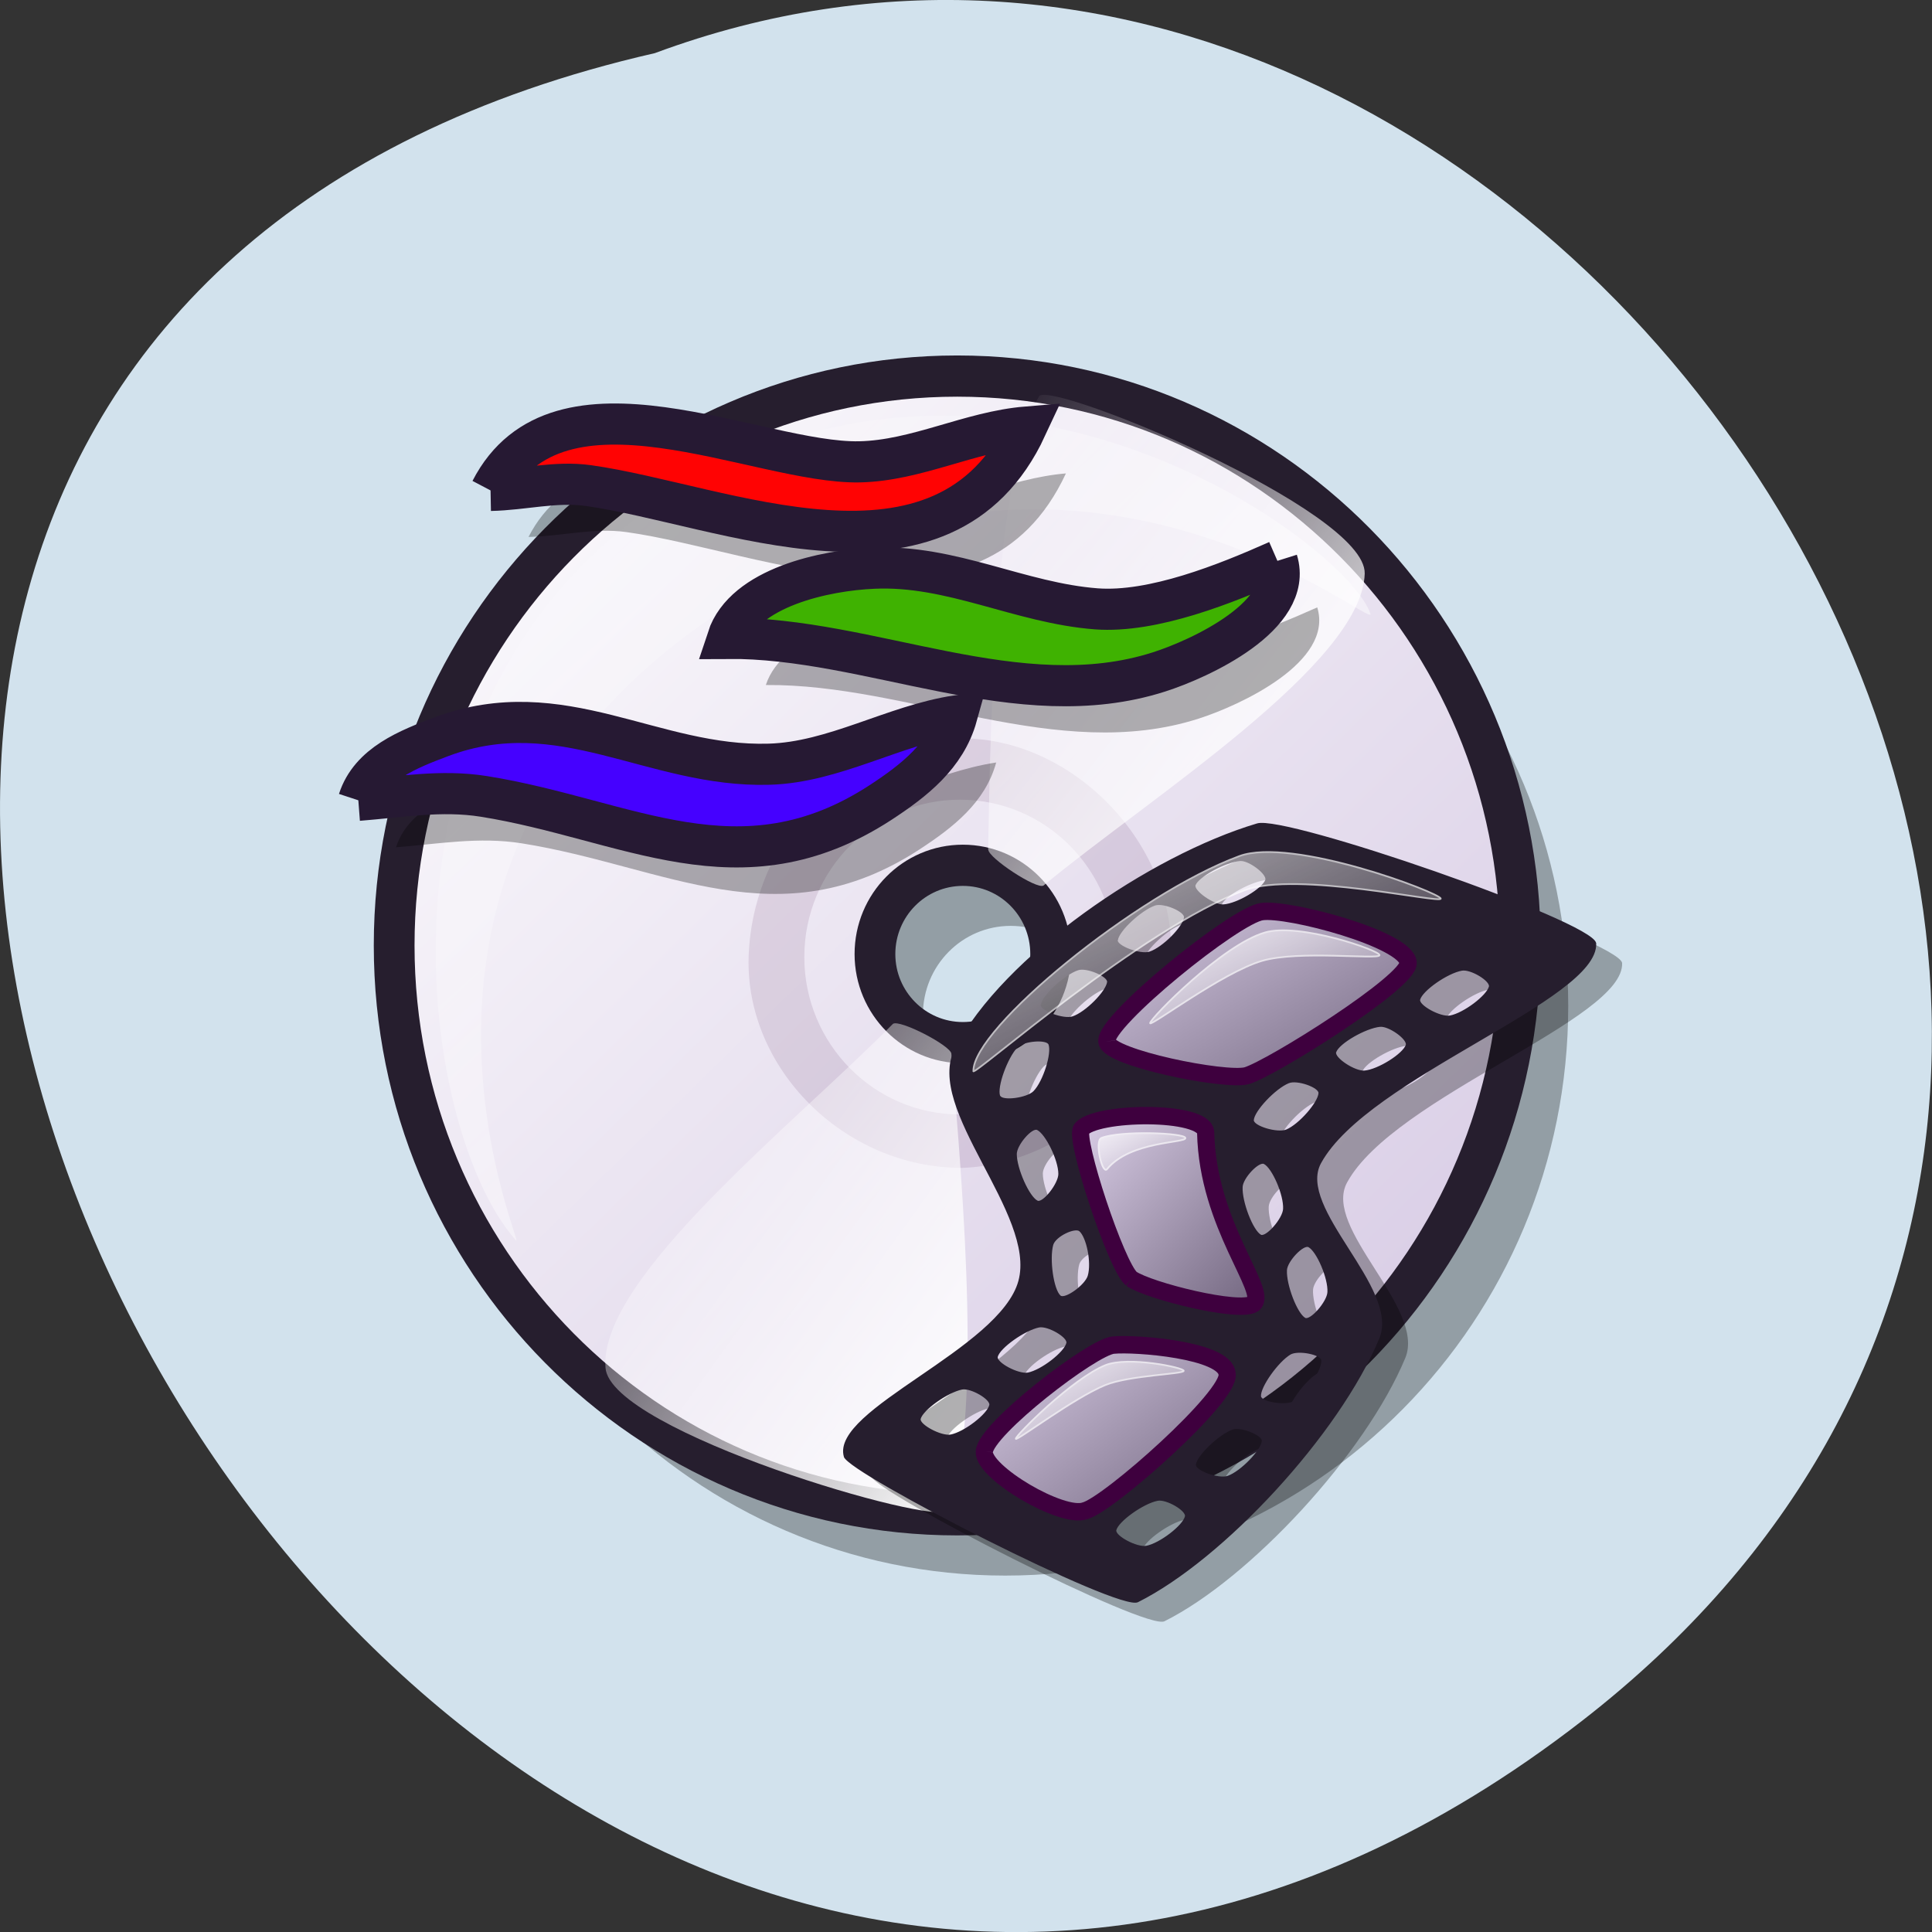 <svg xmlns="http://www.w3.org/2000/svg" xmlns:xlink="http://www.w3.org/1999/xlink" viewBox="0 0 48 48"><rect x="0" y="0" width="48" height="48" fill="#333333" stroke="none"/><defs><g id="B" clip-path="url(#A)"><path d="m 32.13 51.46 c 0 -0.157 2.59 -2.732 4.124 -3.348 c 1.042 -0.415 3.603 0.107 3.603 0.258 c 0 0.15 -2.489 0.2 -3.603 0.644 c -1.461 0.587 -4.124 2.589 -4.124 2.446" transform="matrix(0.54 0 0 0.546 7.887 7.648)" fill="url(#9)" fill-rule="evenodd" stroke="#fff" stroke-width="0.079"/></g><g id="F" clip-path="url(#E)"><path d="m 36.33 39.19 c -0.224 0.272 -0.586 -1.288 -0.26 -1.416 c 0.875 -0.343 3.82 -0.236 3.863 0 c 0.043 0.236 -2.539 0.129 -3.603 1.416" transform="matrix(0.54 0 0 0.546 7.887 7.648)" fill="url(#D)" fill-rule="evenodd" stroke="#fff" stroke-width="0.079"/></g><g id="J" clip-path="url(#I)"><path d="m 38.31 32.547 c 0.022 -0.229 3.321 -3.555 5.274 -4.12 c 1.57 -0.465 5.303 0.815 5.281 1.03 c -0.022 0.215 -3.718 -0.236 -5.411 0.258 c -1.83 0.536 -5.165 3.03 -5.144 2.833" transform="matrix(0.54 0 0 0.546 7.887 7.648)" fill="url(#H)" fill-rule="evenodd" stroke="#fff" stroke-width="0.079"/></g><g id="N" clip-path="url(#M)"><path d="m 30.18 34.735 c -0.043 -1.938 7.488 -8.05 12.233 -9.785 c 2.424 -0.887 9.224 1.667 9.267 1.931 c 0.043 0.25 -6.62 -1.259 -9.01 -0.386 c -4.775 1.745 -12.501 8.498 -12.494 8.24" transform="matrix(0.54 0 0 0.546 7.887 7.648)" fill="url(#L)" fill-rule="evenodd" stroke="#fff" stroke-width="0.079"/></g><clipPath id="I"><path d="M 0,0 H48 V48 H0 z"/></clipPath><clipPath id="E"><path d="M 0,0 H48 V48 H0 z"/></clipPath><clipPath id="A"><path d="M 0,0 H48 V48 H0 z"/></clipPath><clipPath id="M"><path d="M 0,0 H48 V48 H0 z"/></clipPath><filter id="7" filterUnits="objectBoundingBox" x="0" y="0" width="48" height="48"><feColorMatrix type="matrix" in="SourceGraphic" values="0 0 0 0 1 0 0 0 0 1 0 0 0 0 1 0 0 0 1 0"/></filter><linearGradient id="D" gradientUnits="userSpaceOnUse" x1="23.697" y1="56.839" x2="26.384" y2="59.53" gradientTransform="scale(1.516 0.66)" xlink:href="#2"/><linearGradient id="1" gradientUnits="userSpaceOnUse" x1="44.22" y1="43.536" x2="5.286" y2="4.603" gradientTransform="matrix(0.578 0 0 0.51 7.887 7.648)"><stop stop-color="#fff" stop-opacity="0.702"/><stop offset="1" stop-color="#fff" stop-opacity="0"/></linearGradient><linearGradient id="H" gradientUnits="userSpaceOnUse" x1="24.471" y1="44.44" x2="31.09" y2="50.837" gradientTransform="scale(1.566 0.639)" xlink:href="#2"/><linearGradient id="L" gradientUnits="userSpaceOnUse" x1="20.644" y1="36.26" x2="35.15" y2="50.686" gradientTransform="scale(1.463 0.683)" xlink:href="#2"/><linearGradient id="0" gradientUnits="userSpaceOnUse" x1="49.679" y1="51.24" x2="2.596" y2="2.598"><stop stop-color="#d8cce5"/><stop offset="1" stop-color="#fff"/></linearGradient><linearGradient id="2" gradientUnits="userSpaceOnUse" x1="53.753" y1="22.07" x2="35.56" y2="3.795" gradientTransform="matrix(0.475 0 0 0.62 7.887 7.648)"><stop stop-color="#fff"/><stop offset="1" stop-color="#fff" stop-opacity="0"/></linearGradient><linearGradient id="3" gradientUnits="userSpaceOnUse" x1="34.15" y1="46.843" x2="15.45" y2="28.625" gradientTransform="matrix(0.468 0 0 0.631 7.887 7.648)" xlink:href="#2"/><linearGradient id="4" gradientUnits="userSpaceOnUse" x1="25.565" y1="56.58" x2="35.32" y2="65.823" gradientTransform="scale(1.194 0.837)"><stop stop-color="#d8cce5"/><stop offset="1" stop-color="#72667f"/></linearGradient><linearGradient id="5" gradientUnits="userSpaceOnUse" x1="36.406" y1="35.9" x2="44.645" y2="44.13" gradientTransform="scale(0.968 1.033)" xlink:href="#4"/><linearGradient id="6" gradientUnits="userSpaceOnUse" x1="27.14" y1="36.36" x2="37.904" y2="46.795" gradientTransform="scale(1.328 0.753)" xlink:href="#4"/><linearGradient id="9" gradientUnits="userSpaceOnUse" x1="21.849" y1="70.49" x2="27.22" y2="75.79" gradientTransform="scale(1.469 0.681)" xlink:href="#2"/><mask id="G"><g filter="url(#7)"><path fill-opacity="0.702" d="M 0,0 H48 V48 H0 z"/></g></mask><mask id="K"><g filter="url(#7)"><path fill-opacity="0.702" d="M 0,0 H48 V48 H0 z"/></g></mask><mask id="C"><g filter="url(#7)"><path fill-opacity="0.702" d="M 0,0 H48 V48 H0 z"/></g></mask><mask id="8"><g filter="url(#7)"><path fill-opacity="0.702" d="M 0,0 H48 V48 H0 z"/></g></mask></defs><path d="m 39.31 42.75 c -28.789 22.336 -58.676 -33.29 -23.04 -41.43 c 22.449 -8.336 44.37 24.875 23.04 41.43" fill="#d2e2ed"/><g fill-rule="evenodd"><path d="m 27.29 25.21 c 0 1.215 -0.973 2.207 -2.18 2.207 c -1.203 0 -2.18 -0.988 -2.18 -2.207 c 0 -1.219 0.973 -2.207 2.18 -2.207 c 1.203 0 2.18 0.988 2.18 2.207 m 11.672 -0.215 c 0 7.809 -6.27 14.15 -13.988 14.15 c -7.723 0 -13.988 -6.34 -13.988 -14.15 c 0 -7.809 6.266 -14.14 13.988 -14.14 c 7.719 0 13.988 6.336 13.988 14.14" fill-opacity="0.302"/><path d="m 33.734 29.406 c 0 2.225 -1.809 4.03 -4.04 4.03 c -2.228 0 -4.044 -1.803 -4.044 -4.03 c 0 -2.232 1.809 -4.04 4.044 -4.04 c 2.228 0 4.04 1.803 4.04 4.04 m 21.609 -0.393 c 0 14.299 -11.604 25.908 -25.907 25.908 c -14.295 0 -25.907 -11.609 -25.907 -25.908 c 0 -14.299 11.611 -25.908 25.907 -25.908 c 14.302 0 25.907 11.609 25.907 25.908" transform="matrix(0.54 0 0 0.546 7.887 7.648)" fill="url(#0)" stroke="#261e2e" stroke-width="1.875"/><path d="m 12.816 30.813 c -2.578 -2.891 -4.215 -14.891 5.344 -19.336 c 7.754 -3.57 15.344 2.152 15.887 3.77 c 0.16 0.453 -6.473 -5.215 -14.41 -1.066 c -11.652 6.04 -6.504 17 -6.82 16.633" fill="url(#1)"/><path d="m 29.1 23.805 c 0 2.773 -2.563 5.121 -5.199 5.211 c -2.941 0 -5.398 -2.488 -5.301 -5.262 c 0.102 -2.871 2.359 -5.41 5.301 -5.41 c 2.738 0 5.301 2.59 5.199 5.461 m -1.383 -0.027 c 0 2.156 -1.734 3.91 -3.867 3.91 c -2.133 0 -3.867 -1.754 -3.867 -3.91 c 0 -2.16 1.734 -3.91 3.867 -3.91 c 2.133 0 3.867 1.75 3.867 3.91" fill="#3e003e" fill-opacity="0.102"/><path d="m 24.555 21.11 c 0 0.203 1.199 0.996 1.371 0.891 c 2.672 -2.207 7.914 -5.508 7.98 -7.75 c 0.043 -1.586 -7.836 -4.816 -8.09 -4.406 c -1.078 1.902 -1.203 7.676 -1.266 11.266" fill="url(#2)"/><path d="m 23.637 26.18 c -0.016 -0.203 -1.293 -0.863 -1.453 -0.742 c -2.434 2.473 -7.305 6.309 -7.141 8.543 c 0.117 1.582 8.281 3.969 8.488 3.539 c 0.883 -2.01 0.414 -7.766 0.105 -11.34" fill="url(#3)"/><path d="m 21.645 36.68 c -0.332 -1.16 3.871 -2.66 4.336 -4.363 c 0.457 -1.672 -2.352 -4.281 -1.578 -5.773 c 1.195 -2.293 4.832 -4.789 7.492 -5.578 c 0.688 -0.227 8.309 2.418 8.406 2.957 c 0.07 1.406 -5.66 3.316 -6.832 5.453 c -0.625 1.137 1.961 3.113 1.445 4.363 c -0.992 2.387 -3.859 5.477 -5.98 6.539 c -0.434 0.254 -7.148 -3.176 -7.289 -3.598 m 14.285 -11.359 c -0.039 0.156 0.52 0.461 0.758 0.418 c 0.344 -0.063 0.926 -0.504 0.984 -0.738 c 0.035 -0.152 -0.469 -0.453 -0.691 -0.414 c -0.359 0.066 -0.992 0.504 -1.051 0.734 m -2.086 1.305 c -0.055 0.148 0.48 0.504 0.723 0.48 c 0.344 -0.035 0.961 -0.426 1.039 -0.652 c 0.051 -0.148 -0.43 -0.492 -0.656 -0.473 c -0.359 0.035 -1.031 0.422 -1.105 0.645 m -2.047 1.695 c -0.008 0.156 0.602 0.34 0.828 0.25 c 0.32 -0.133 0.801 -0.688 0.813 -0.926 c 0.008 -0.156 -0.551 -0.348 -0.762 -0.262 c -0.336 0.137 -0.867 0.699 -0.879 0.938 m 0.188 2.859 c 0.141 0.074 0.563 -0.406 0.574 -0.652 c 0.02 -0.352 -0.273 -1.023 -0.484 -1.137 c -0.137 -0.07 -0.543 0.355 -0.555 0.586 c -0.02 0.367 0.258 1.094 0.465 1.203 m 1.105 2.066 c 0.137 0.074 0.559 -0.406 0.57 -0.652 c 0.02 -0.352 -0.273 -1.023 -0.48 -1.137 c -0.137 -0.07 -0.547 0.355 -0.559 0.586 c -0.02 0.367 0.258 1.094 0.465 1.203 m -1.109 1.934 c 0.016 0.16 0.645 0.254 0.855 0.133 c 0.301 -0.176 0.699 -0.793 0.676 -1.031 c -0.016 -0.156 -0.59 -0.27 -0.789 -0.152 c -0.313 0.184 -0.762 0.816 -0.742 1.051 m -1.617 1.703 c -0.016 0.156 0.586 0.371 0.813 0.289 c 0.328 -0.113 0.836 -0.641 0.859 -0.879 c 0.012 -0.156 -0.535 -0.379 -0.746 -0.301 c -0.344 0.121 -0.906 0.656 -0.926 0.891 m -1.977 1.621 c -0.035 0.156 0.527 0.453 0.766 0.41 c 0.34 -0.066 0.918 -0.516 0.973 -0.75 c 0.035 -0.152 -0.473 -0.449 -0.695 -0.406 c -0.355 0.07 -0.988 0.516 -1.043 0.746 m 1.969 -16.03 c -0.055 0.148 0.469 0.516 0.711 0.496 c 0.348 -0.023 0.973 -0.398 1.055 -0.621 c 0.055 -0.145 -0.414 -0.504 -0.641 -0.488 c -0.359 0.023 -1.043 0.391 -1.125 0.613 m -1.934 1.367 c -0.016 0.16 0.582 0.383 0.813 0.305 c 0.328 -0.109 0.844 -0.633 0.867 -0.871 c 0.02 -0.152 -0.523 -0.383 -0.738 -0.309 c -0.344 0.113 -0.914 0.641 -0.938 0.875 m -1.914 1.609 c -0.02 0.156 0.578 0.379 0.809 0.301 c 0.328 -0.109 0.844 -0.629 0.871 -0.867 c 0.016 -0.156 -0.527 -0.387 -0.742 -0.313 c -0.344 0.117 -0.914 0.641 -0.938 0.875 m -1.01 2.266 c 0.055 0.148 0.688 0.07 0.855 -0.109 c 0.242 -0.25 0.461 -0.953 0.375 -1.176 c -0.055 -0.145 -0.641 -0.094 -0.801 0.07 c -0.25 0.262 -0.516 0.992 -0.434 1.215 m 0.941 2.621 c 0.145 0.066 0.539 -0.438 0.539 -0.684 c 0 -0.352 -0.324 -1.01 -0.539 -1.109 c -0.141 -0.063 -0.527 0.387 -0.527 0.613 c 0 0.367 0.316 1.082 0.527 1.18 m 0.566 2.355 c 0.117 0.102 0.637 -0.27 0.703 -0.504 c 0.098 -0.336 -0.035 -0.969 -0.215 -1.125 c -0.117 -0.102 -0.609 0.129 -0.676 0.352 c -0.098 0.352 0.008 1.121 0.188 1.277 m -1.566 1.508 c -0.035 0.152 0.527 0.453 0.766 0.406 c 0.34 -0.066 0.918 -0.516 0.973 -0.746 c 0.039 -0.152 -0.473 -0.453 -0.695 -0.406 c -0.355 0.066 -0.988 0.516 -1.043 0.746 m -1.914 1.539 c -0.035 0.156 0.527 0.453 0.766 0.41 c 0.34 -0.066 0.918 -0.516 0.973 -0.75 c 0.039 -0.152 -0.473 -0.449 -0.695 -0.406 c -0.355 0.07 -0.988 0.516 -1.043 0.746" fill-opacity="0.302"/><g transform="matrix(0.54 0 0 0.546 7.887 7.648)"><path d="m 24.25 52.27 c -0.615 -2.124 7.169 -4.864 8.03 -7.983 c 0.846 -3.069 -4.355 -7.847 -2.923 -10.572 c 2.214 -4.199 8.949 -8.77 13.876 -10.222 c 1.273 -0.408 15.388 4.428 15.569 5.422 c 0.13 2.568 -10.483 6.073 -12.653 9.986 c -1.158 2.074 3.632 5.701 2.677 7.983 c -1.845 4.371 -7.148 10.03 -11.08 11.981 c -0.803 0.465 -13.239 -5.815 -13.499 -6.595 m 26.456 -20.794 c -0.072 0.279 0.962 0.837 1.403 0.758 c 0.637 -0.114 1.715 -0.923 1.823 -1.345 c 0.065 -0.279 -0.868 -0.837 -1.28 -0.758 c -0.666 0.114 -1.838 0.923 -1.946 1.345 m -3.863 2.382 c -0.101 0.279 0.89 0.923 1.338 0.88 c 0.637 -0.057 1.78 -0.773 1.924 -1.187 c 0.094 -0.272 -0.796 -0.908 -1.215 -0.866 c -0.666 0.064 -1.91 0.765 -2.047 1.18 m -3.791 3.097 c -0.014 0.293 1.114 0.629 1.534 0.458 c 0.593 -0.243 1.483 -1.252 1.505 -1.688 c 0.014 -0.286 -1.02 -0.644 -1.411 -0.479 c -0.622 0.25 -1.606 1.28 -1.628 1.71 m 0.347 5.243 c 0.26 0.129 1.042 -0.751 1.063 -1.202 c 0.036 -0.637 -0.506 -1.874 -0.897 -2.074 c -0.253 -0.136 -1.01 0.651 -1.027 1.073 c -0.036 0.665 0.477 1.996 0.861 2.203 m 2.04 3.784 c 0.26 0.129 1.042 -0.751 1.063 -1.202 c 0.036 -0.637 -0.506 -1.874 -0.89 -2.074 c -0.253 -0.136 -1.013 0.651 -1.035 1.073 c -0.036 0.665 0.477 1.996 0.861 2.203 m -2.055 3.541 c 0.029 0.293 1.194 0.465 1.584 0.236 c 0.557 -0.322 1.295 -1.445 1.252 -1.881 c -0.029 -0.286 -1.092 -0.494 -1.461 -0.286 c -0.579 0.343 -1.411 1.502 -1.375 1.931 m -2.995 3.112 c -0.029 0.293 1.085 0.687 1.505 0.536 c 0.608 -0.215 1.548 -1.18 1.592 -1.617 c 0.022 -0.286 -0.991 -0.687 -1.382 -0.551 c -0.637 0.222 -1.678 1.202 -1.715 1.631 m -3.661 2.976 c -0.065 0.279 0.977 0.83 1.418 0.744 c 0.629 -0.122 1.7 -0.937 1.801 -1.366 c 0.065 -0.279 -0.875 -0.823 -1.288 -0.744 c -0.658 0.122 -1.83 0.944 -1.932 1.366 m 3.646 -29.356 c -0.101 0.272 0.868 0.944 1.317 0.916 c 0.644 -0.043 1.801 -0.73 1.953 -1.137 c 0.101 -0.272 -0.767 -0.93 -1.186 -0.901 c -0.666 0.05 -1.932 0.722 -2.084 1.123 m -3.581 2.511 c -0.029 0.286 1.078 0.694 1.505 0.551 c 0.608 -0.2 1.563 -1.152 1.606 -1.588 c 0.036 -0.286 -0.969 -0.701 -1.367 -0.572 c -0.637 0.215 -1.693 1.18 -1.736 1.609 m -3.552 2.94 c -0.029 0.293 1.078 0.701 1.505 0.558 c 0.608 -0.2 1.563 -1.159 1.613 -1.595 c 0.029 -0.279 -0.977 -0.701 -1.375 -0.565 c -0.637 0.207 -1.693 1.173 -1.736 1.602 m -1.866 4.149 c 0.101 0.272 1.273 0.122 1.584 -0.2 c 0.449 -0.458 0.854 -1.745 0.695 -2.153 c -0.101 -0.265 -1.186 -0.179 -1.483 0.122 c -0.463 0.486 -0.955 1.824 -0.803 2.232 m 1.743 4.793 c 0.268 0.122 0.998 -0.794 0.998 -1.245 c 0 -0.644 -0.6 -1.845 -0.998 -2.031 c -0.26 -0.122 -0.977 0.701 -0.977 1.123 c 0 0.672 0.586 1.974 0.977 2.153 m 1.049 4.313 c 0.217 0.193 1.179 -0.486 1.302 -0.923 c 0.181 -0.615 -0.065 -1.767 -0.398 -2.053 c -0.217 -0.186 -1.129 0.229 -1.252 0.637 c -0.181 0.644 0.014 2.06 0.347 2.339 m -2.901 2.761 c -0.065 0.286 0.977 0.83 1.418 0.751 c 0.629 -0.122 1.7 -0.944 1.801 -1.373 c 0.072 -0.279 -0.875 -0.823 -1.288 -0.744 c -0.658 0.129 -1.83 0.944 -1.932 1.366 m -3.545 2.825 c -0.065 0.279 0.977 0.83 1.418 0.744 c 0.629 -0.122 1.7 -0.937 1.801 -1.366 c 0.072 -0.279 -0.875 -0.823 -1.288 -0.744 c -0.658 0.129 -1.83 0.944 -1.932 1.366" fill="#261e2e" stroke="#261e2e" stroke-width="0.063"/><g stroke="#3e003e" stroke-width="0.791"><path d="m 30.681 52.05 c 0.051 -1.016 4.963 -4.764 5.932 -4.85 c 1.01 -0.1 5.158 0.215 5.238 1.309 c 0.203 0.994 -5.462 5.959 -6.54 6.23 c -1.049 0.379 -4.688 -1.745 -4.63 -2.69" fill="url(#4)"/><path d="m 37.445 44.18 c 0.803 0.551 4.999 1.588 5.628 1.137 c 0.673 -0.587 -2.12 -3.577 -2.207 -7.783 c -0.022 -1.044 -5.122 -0.973 -5.722 -0.157 c -0.311 0.479 1.606 6.23 2.301 6.803" fill="url(#5)"/><path d="m 36.32 33.383 c 0.094 0.751 5.44 1.817 6.431 1.559 c 1.136 -0.329 7.538 -4.306 7.43 -5.15 c -0.116 -1.073 -5.513 -2.489 -6.728 -2.318 c -1.23 0.157 -7.256 4.986 -7.133 5.908" fill="url(#6)"/></g></g></g><use xlink:href="#B" mask="url(#8)"/><use xlink:href="#F" mask="url(#C)"/><use xlink:href="#J" mask="url(#G)"/><use xlink:href="#N" mask="url(#K)"/><g fill-opacity="0.298"><path d="m 13.13 13.34 c 0.813 -0.016 1.621 -0.234 2.43 -0.121 c 3.34 0.465 8.848 3.01 10.922 -1.457 c -1.418 0.117 -2.734 0.836 -4.16 0.867 c -2.535 0.055 -7.508 -2.566 -9.191 0.711"/><path d="m 32.727 15.09 c -1.273 0.57 -3.098 1.301 -4.508 1.195 c -1.906 -0.145 -3.605 -1.102 -5.547 -1.012 c -1.191 0.051 -3.227 0.473 -3.645 1.746 c 3.563 -0.031 7.25 1.957 10.75 0.836 c 1.027 -0.328 3.371 -1.406 2.949 -2.766"/><path d="m 9.84 21.05 c 1.051 -0.082 2.063 -0.266 3.121 -0.098 c 3.566 0.566 6.379 2.434 9.883 0.152 c 0.836 -0.547 1.633 -1.164 1.906 -2.16 c -1.582 0.238 -3.063 1.16 -4.68 1.207 c -2.898 0.086 -5.168 -1.801 -8.148 -0.688 c -0.836 0.313 -1.793 0.684 -2.082 1.586"/></g><g stroke="#261933" stroke-width="5.839" transform="matrix(0.173 0 0 0.175 7.171 6.934)"><path d="m 28.998 30 c 4.686 -0.089 9.327 -1.337 14.01 -0.691 c 19.262 2.651 51.03 17.15 62.99 -8.309 c -8.178 0.668 -15.77 4.767 -23.993 4.945 c -14.621 0.312 -43.3 -14.635 -53.01 4.054" fill="#ff0303"/><path d="m 142 40 c -7.367 3.252 -17.865 7.418 -25.998 6.816 c -10.994 -0.824 -20.794 -6.282 -32.01 -5.769 c -6.849 0.29 -18.586 2.695 -20.997 9.957 c 20.546 -0.178 41.813 11.16 61.999 4.767 c 5.925 -1.871 19.42 -8.02 17.01 -15.771" fill="#3fb201"/><path d="m 10.01 73.996 c 6.06 -0.468 11.895 -1.515 18 -0.557 c 20.569 3.23 36.789 13.878 56.998 0.869 c 4.821 -3.119 9.394 -6.638 10.994 -12.318 c -9.124 1.359 -17.663 6.616 -26.989 6.883 c -16.716 0.49 -29.806 -10.269 -47.02 -3.92 c -4.799 1.782 -10.318 3.898 -11.985 9.04" fill="#4501ff"/></g></svg>